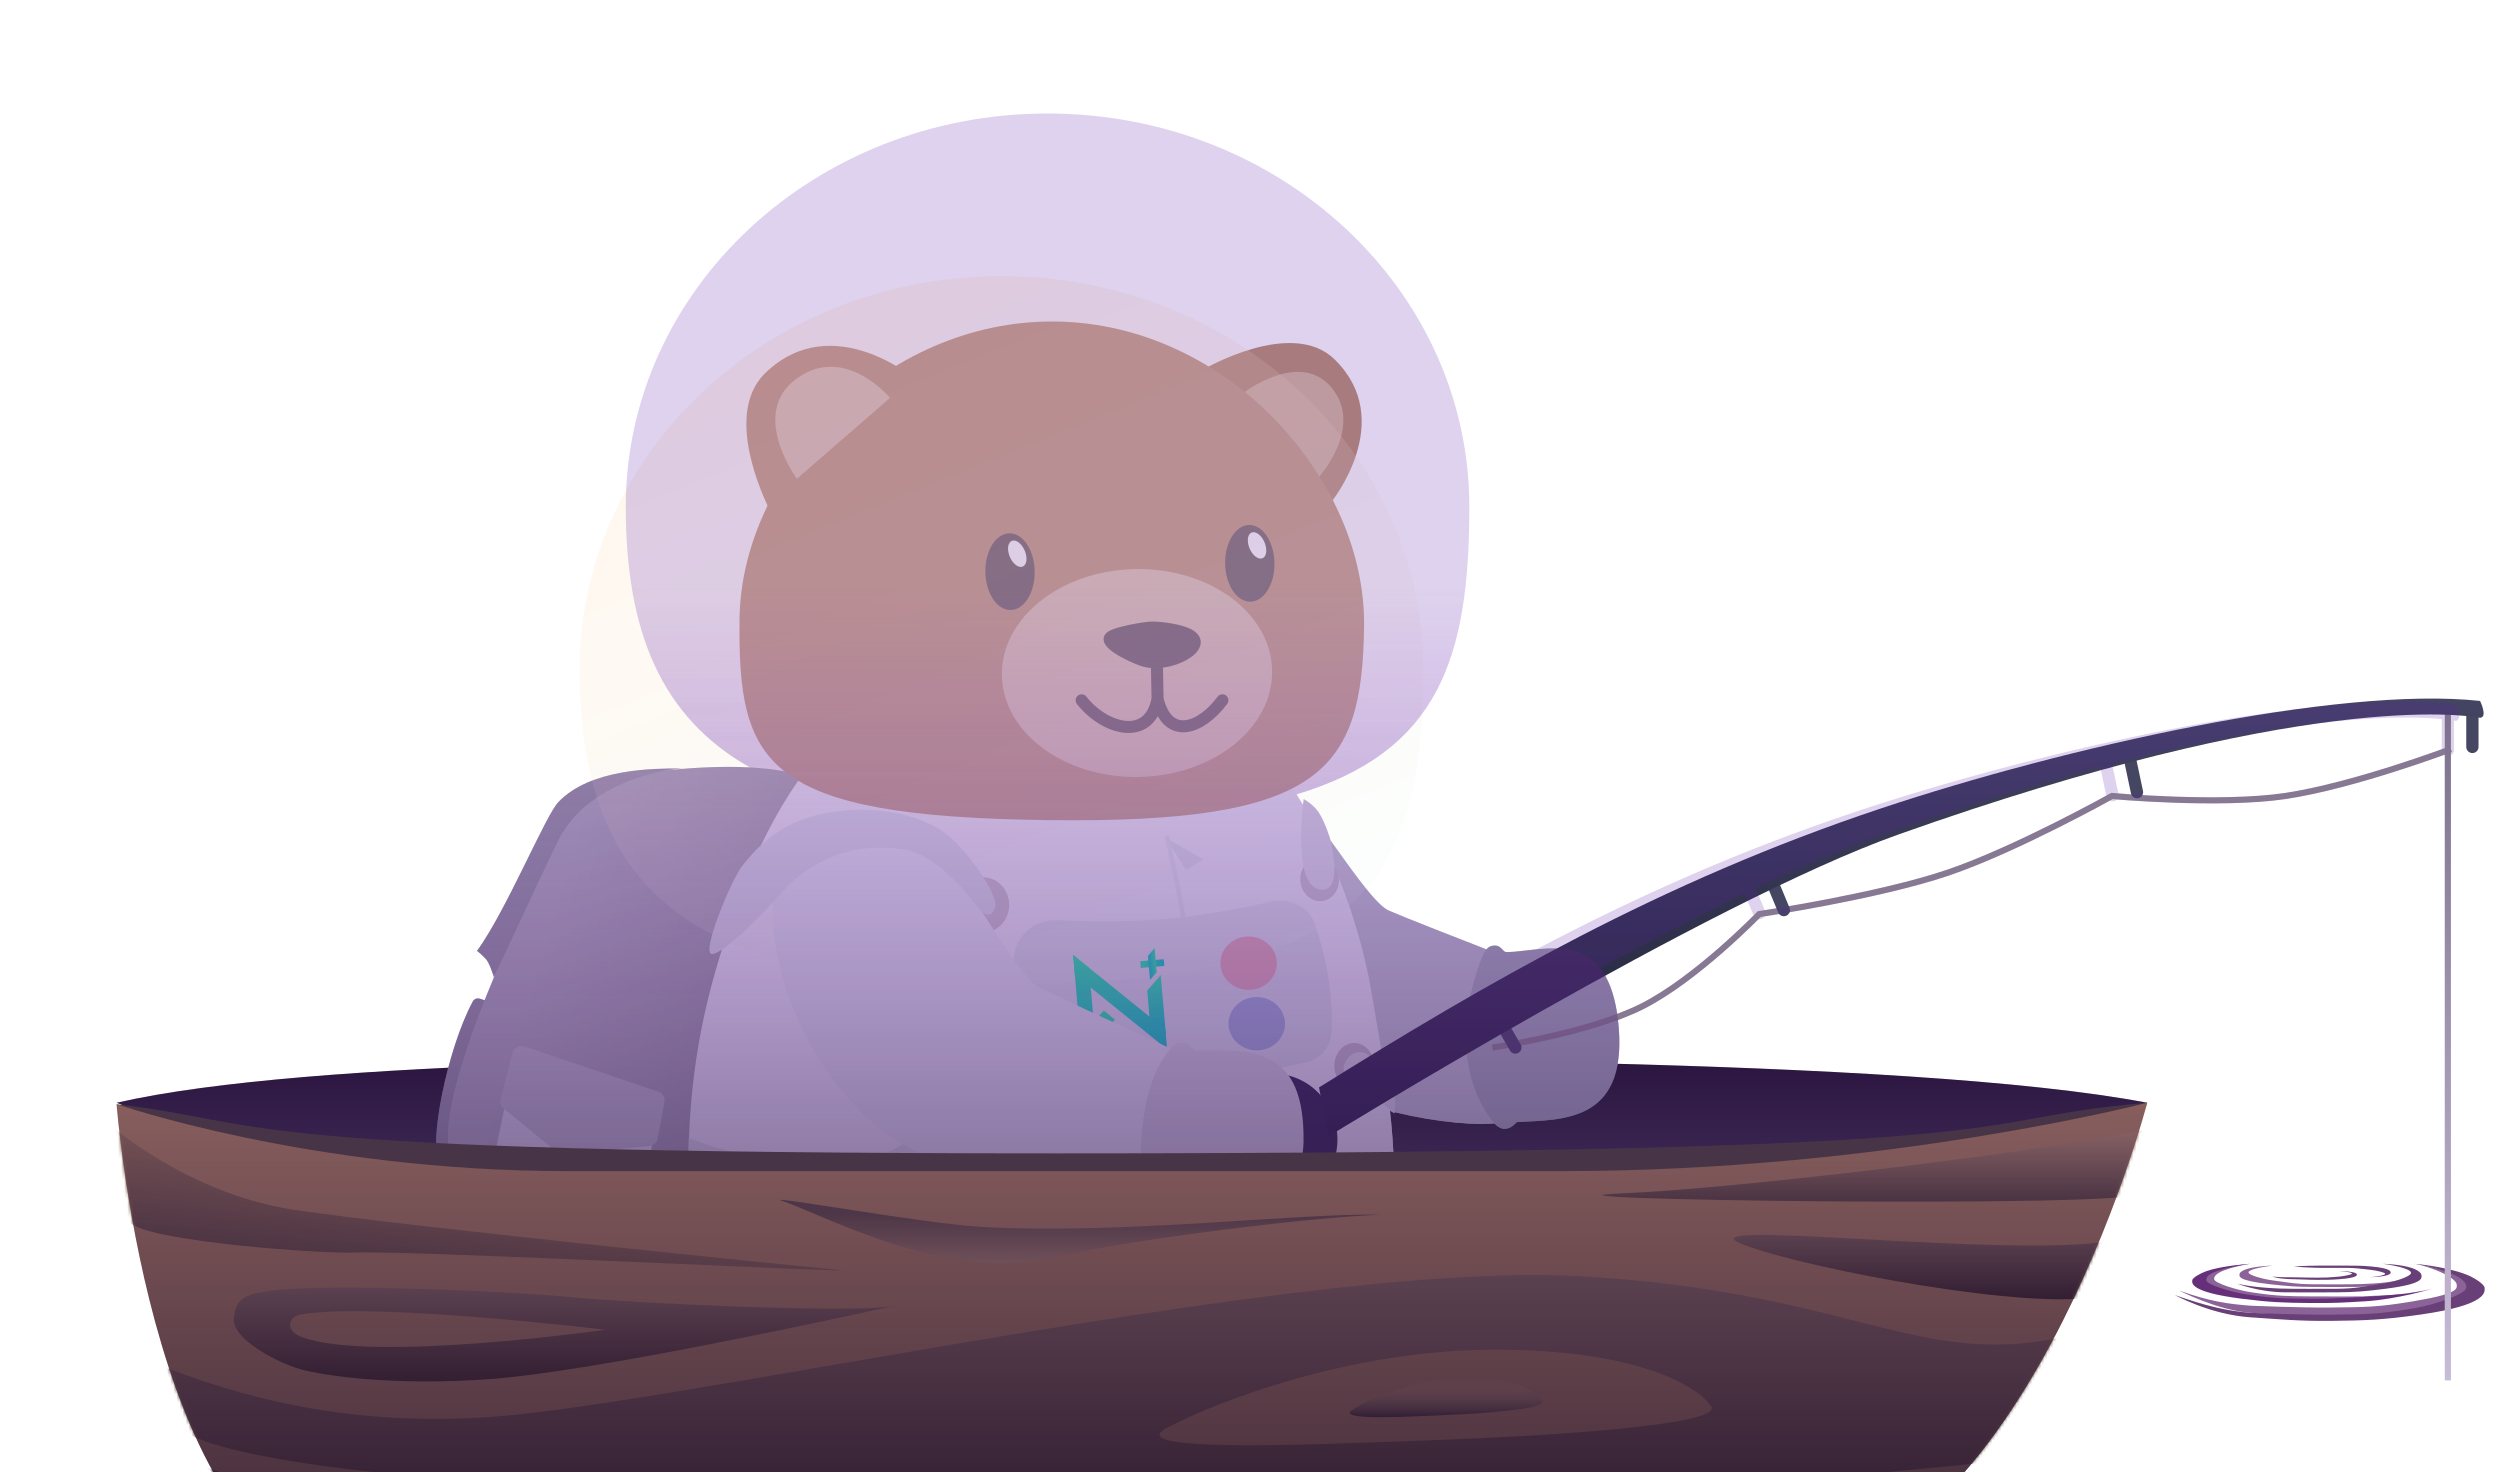 <svg width="815" height="480" viewBox="0 0 815 480" fill="none" xmlns="http://www.w3.org/2000/svg">
<g filter="url(#filter0_d_1805_214)">
<path d="M731.886 425.993C741.698 426.643 747.538 427.251 757.73 427.156C769.149 427.05 775.16 426.793 786.924 425.12C801.521 423.045 803.914 417.851 803.914 416.688C803.914 415.525 804.115 415.375 801.521 414.362C794.821 411.745 785.488 410 785.488 410C785.488 410 794.821 412.123 798.171 415.525C798.788 416.151 799.002 416.593 798.889 417.56C798.649 419.596 791.824 421.013 784.77 422.213C772.806 424.248 768.31 424.125 757.73 424.248C748.005 424.362 731.886 423.667 731.886 423.667C723.99 423.085 718.247 422.213 708.436 418.723C708.436 418.723 721 425.271 731.886 425.993Z" fill="#8C6398"/>
<path d="M731.647 427.447C741.458 428.097 747.538 428.704 757.73 428.61C769.149 428.504 775.16 428.247 786.924 426.574C809.417 423.376 807.982 419.014 807.982 417.851C807.982 416.688 804.593 414.502 801.999 413.489C795.299 410.872 785.249 410 785.249 410C785.249 410 797.692 412.124 801.042 415.525C801.659 416.151 802.113 416.884 801.999 417.851C801.76 419.887 791.824 423.339 784.77 424.539C772.806 426.574 768.31 426.451 757.73 426.574C748.005 426.688 731.886 425.993 731.886 425.993C723.99 425.411 716.811 423.666 707 420.177C707 420.177 718.486 426.574 731.647 427.447Z" fill="#684077"/>
<path d="M751.522 421.927C758.819 421.988 761.178 421.808 768.203 421.391C773.025 421.105 778.167 420.413 782.04 419.806C784.184 419.568 786.298 419.229 788.274 418.723C788.274 418.723 785.735 419.226 782.04 419.806C777.163 420.347 772.13 420.364 768.203 420.623C768.203 420.623 758.485 420.695 751.522 420.623C743.947 420.544 740.728 420.623 732.161 419.318C727.111 418.549 719.997 416.336 719.825 415.032C719.744 414.412 720.069 413.942 720.511 413.541C722.909 411.361 731.5 410 731.5 410C731.5 410 724.623 410.559 719.825 412.236C717.968 412.886 715.542 414.286 715.542 415.032C715.542 415.777 714.514 418.573 730.619 420.623C739.042 421.695 743.345 421.859 751.522 421.927Z" fill="#8C6398"/>
<path d="M769.13 422.213C761.599 422.659 759.07 422.853 751.246 422.787C742.48 422.715 737.866 422.538 728.836 421.389C711.569 419.191 712.671 416.194 712.671 415.395C712.671 414.596 715.272 413.094 717.263 412.398C722.407 410.599 731.5 410 731.5 410C731.5 410 720.57 411.459 717.998 413.796C717.525 414.227 717.176 414.73 717.263 415.395C717.447 416.793 725.074 419.166 730.489 419.99C739.673 421.389 743.125 421.304 751.246 421.389C758.711 421.467 769.609 420.759 769.609 420.759C775.67 420.359 783.966 419.916 790.906 418.142C790.906 418.142 779.233 421.613 769.13 422.213Z" fill="#662F7A"/>
<path d="M765.951 417.544C761.19 417.544 756.966 417.58 752.026 417.544C746.491 417.504 743.861 417.305 738.159 416.674C727.256 415.467 728.071 414.063 728.071 413.41C728.071 412.757 729.284 412.052 730.542 411.669C733.789 410.682 738.919 410.582 738.919 410.582C738.919 410.582 733.012 411.234 731.365 412.322C731.032 412.542 731.002 412.693 731.032 412.892C731.148 413.66 735.5 414.963 738.919 415.416C744.718 416.184 746.618 416.627 751.746 416.674C756.46 416.717 764.304 416.674 764.304 416.674C768.216 416.674 775.363 416.39 779.745 415.416C779.745 415.416 773.774 417.544 765.951 417.544Z" fill="#8C6398"/>
<path d="M743.373 419.305C748.907 419.305 753.817 419.353 759.559 419.305C765.993 419.251 769.049 418.985 775.677 418.142C788.35 416.529 787.403 414.652 787.403 413.78C787.403 412.908 785.992 411.965 784.531 411.454C780.756 410.134 774.794 410 774.794 410C774.794 410 781.66 410.872 783.574 412.326C783.961 412.62 783.996 412.822 783.961 413.087C783.826 414.114 778.768 415.855 774.794 416.46C768.053 417.487 765.844 418.08 759.884 418.142C754.405 418.199 745.287 418.142 745.287 418.142C740.74 418.142 732.433 417.762 727.34 416.46C727.34 416.46 734.28 419.305 743.373 419.305Z" fill="#684077"/>
<path d="M754.14 410.59C757.05 410.59 759.736 410.572 762.755 410.59C766.137 410.61 767.646 410.565 771.13 410.88C777.793 411.484 777.343 412.629 777.343 412.955C777.343 413.282 776.602 413.634 775.834 413.826C773.849 414.319 770.714 414.37 770.714 414.37C770.714 414.37 774.324 414.043 775.33 413.499C775.534 413.389 775.552 413.314 775.534 413.215C775.463 412.831 772.803 412.179 770.714 411.953C767.17 411.569 766.009 411.347 762.875 411.323C759.994 411.302 755.201 411.323 755.201 411.323C752.549 411.323 748.637 411.171 745.765 410.88C745.765 410.88 749.36 410.59 754.14 410.59Z" fill="#684077"/>
<path d="M745.765 415.031C748.408 415.044 750.627 415.247 753.321 415.233C756.339 415.218 757.685 415.252 760.795 415.01C766.74 414.546 766.339 413.665 766.339 413.414C766.339 413.163 765.677 412.892 764.992 412.745C763.221 412.365 760.423 412.326 760.423 412.326C760.423 412.326 763.645 412.577 764.543 412.996C764.724 413.08 764.741 413.138 764.724 413.214C764.661 413.51 762.288 414.011 760.423 414.185C757.261 414.48 756.117 414.518 753.321 414.518C750.791 414.518 746.483 414.407 746.483 414.407C744.117 414.407 741.92 414.407 738.709 414.185C738.709 414.185 741.219 415.01 745.765 415.031Z" fill="#684077"/>
</g>
<g filter="url(#filter1_i_1805_214)">
<path d="M294.549 308.002C211.405 308.002 63.047 308.002 0 322.501L137.917 377H446.751L662 322.501C583.683 307.502 384.196 308.002 294.551 308.002H294.549Z" fill="url(#paint0_linear_1805_214)"/>
<path d="M118.43 288.574L121.926 289.699C123.008 290.047 123.589 291.217 123.214 292.29C121.511 297.164 117.173 310.149 115.832 319.564C114.66 327.794 114.821 340.015 114.915 344.106C114.935 344.946 114.439 345.738 113.611 345.877C111.562 346.222 108.571 345.691 105.377 341.706C101.507 336.878 107.654 305.248 116.115 289.484C116.559 288.657 117.536 288.287 118.43 288.574Z" fill="#9EA6A6"/>
<path d="M186.173 393.601L265.173 229.601C257.173 225.767 236.073 217.301 215.673 214.101C195.273 210.901 165.839 215.434 153.673 218.101C137.339 247.934 105.373 313.401 108.173 336.601C110.973 359.801 161.339 384.267 186.173 393.601Z" fill="url(#paint1_linear_1805_214)"/>
<path d="M169.897 359.146L177.551 321.904C177.757 320.899 177.169 319.9 176.19 319.593L132.443 305.885C131.313 305.531 130.124 306.231 129.886 307.391L123.503 338.447C123.387 339.009 123.516 339.589 123.89 340.023C125.752 342.183 132.224 348.935 143.944 353.648C153.558 357.514 163.515 359.822 167.591 360.68C168.655 360.904 169.678 360.212 169.897 359.146Z" fill="#E1EAEA"/>
<path d="M143.558 338.559L126.189 324.372C125.283 323.632 124.89 322.433 125.181 321.3L129.065 306.216C129.5 304.527 131.278 303.564 132.931 304.122L176.591 318.884C178.002 319.361 178.849 320.8 178.582 322.265L176.411 334.146C176.17 335.468 175.078 336.469 173.74 336.594L145.736 339.222C144.951 339.296 144.168 339.058 143.558 338.559Z" fill="#C7CDCD"/>
<path d="M382.807 311.881C366.281 300.607 352.583 265.797 349.04 247.719C348.738 236.013 350.977 227.582 361.381 221.605C371.786 215.629 380.711 218.507 386.266 224.656C394.639 233.924 408.461 257.049 414.723 259.819C419.981 262.145 441.632 270.591 450.858 274.14C453.954 281.186 463.159 325.652 454.051 328.438C442.666 331.92 403.464 325.973 382.807 311.881Z" fill="#CAD6D6"/>
<path d="M439.865 300.914C439.869 288.204 444.774 275.416 445.637 273.958C446.5 272.5 447.173 271.247 449.336 271.247C451.5 271.247 451.927 273.386 453.069 273.381C464.901 273.329 486.914 264.023 489.707 297.875C492.258 328.803 471.5 328 456.5 328.803C455.947 329.294 454.678 330.964 452.5 331C450.322 331.036 448.879 328.803 448.879 328.803C448.879 328.803 439.859 319.341 439.865 300.914Z" fill="#ADBDBD"/>
<path d="M196.001 276.942C178.501 335.442 190.611 376.781 189.847 404.906C286.534 438.957 416.932 426.06 416.932 396.427C416.932 330.942 416.932 331.942 409.001 285.908C401.07 239.874 367.841 171.578 305.092 173.177C227.67 175.15 205.922 243.778 196.001 276.942Z" fill="#F7FEFE"/>
<path d="M342.5 236C343.94 243.36 349.989 266.696 349.999 285.187C350.014 312.797 346.97 326.099 346.257 335" stroke="#E9F3F3" stroke-width="1.5" stroke-linecap="round"/>
<path d="M354.297 243.223L341.899 236L348.629 246.637L354.297 243.223Z" fill="#E3EFEF"/>
<path d="M144 237C152.4 219.8 174.5 214.167 184.5 213.5C175 213.5 154.5 213.5 144 224.5C139.784 228.917 127 260 117.5 273C117.5 273 120.119 274.93 121 276.5C122.122 278.5 123 281.5 123 281.5C124.833 278 135.6 254.2 144 237Z" fill="#9EA6A6"/>
<path d="M292.439 276.091L292.171 301.463C292.101 308.067 296.994 313.665 303.567 314.303C314.962 315.409 332.513 316.745 345.362 316.044C358.812 315.31 377.073 311.692 387.29 309.474C392.055 308.44 395.733 304.717 396.024 299.849C396.293 295.369 396.244 289.185 395.09 281.851C394.023 275.069 392.262 268.97 390.619 264.254C388.582 258.408 382.299 255.588 376.26 256.954C367.574 258.919 354.461 261.497 341.078 262.682C330.511 263.617 316.565 263.389 306.342 263.007C298.871 262.729 292.518 268.615 292.439 276.091Z" fill="#E3EFEF"/>
<ellipse cx="282.5" cy="258" rx="8.5" ry="9" fill="#CCCCCC"/>
<ellipse cx="403.5" cy="310.5" rx="6.5" ry="7.5" fill="#CCCCCC"/>
<path d="M416 319C417 321.5 417 324 416.5 326C404.159 315.198 400 315.776 400 311.147C400 309.573 402.215 304.974 406.645 306.208C411.075 307.443 415.883 318.708 416 319Z" fill="#E4ECEC"/>
<ellipse cx="392.186" cy="249.786" rx="6.292" ry="7" transform="rotate(-7.821 392.186 249.786)" fill="#CCCCCC"/>
<path d="M392.241 252.983C383 251.403 387 223.5 387 223.5C387 223.5 390.155 225.138 392 228C393.845 230.862 395.5 236 395.5 236C395.5 236 400.5 254.395 392.241 252.983Z" fill="#E4ECEC"/>
<path d="M283.359 316L289 323.5C289 323.5 265.474 344.899 246.5 351.5C226.277 358.536 186.5 358 186.5 358V334C186.5 334 223.389 348.06 243 342C261.521 336.277 283.359 316 283.359 316Z" fill="#E4ECEC"/>
<path d="M397.018 80.104C383.158 66.616 354.648 83.262 354.648 83.262C354.648 83.262 366.749 90.903 377.152 102.662C388.874 115.913 395.888 126.808 395.888 126.808C395.888 126.808 417.663 100.197 397.018 80.104Z" fill="#BB9274"/>
<path d="M396.277 89.596C406.688 102.601 391.614 118.896 391.614 118.896L366.997 91.313C366.997 91.313 385.866 76.592 396.277 89.596Z" fill="#D6B89E"/>
<path d="M406.691 167.072C406.132 214.758 392.61 231.407 304.134 230.371C210.862 229.278 202.531 212.373 203.089 164.687C203.648 117 249.816 67.151 306.039 67.81C362.262 68.468 407.249 119.386 406.691 167.072Z" fill="#C59E80"/>
<ellipse cx="332.666" cy="182.401" rx="44.05" ry="33.885" transform="rotate(-1.054 332.666 182.401)" fill="#E1C7B3"/>
<ellipse cx="291.269" cy="149.364" rx="8.04" ry="12.507" transform="rotate(-1.054 291.269 149.364)" fill="#776969"/>
<ellipse cx="2.648" cy="4.543" rx="2.648" ry="4.543" transform="matrix(0.967 -0.254 0.348 0.937 289.488 139.927)" fill="white"/>
<ellipse cx="369.435" cy="146.653" rx="8.04" ry="12.507" transform="rotate(-1.054 369.435 146.653)" fill="#776969"/>
<ellipse cx="2.648" cy="4.543" rx="2.648" ry="4.543" transform="matrix(0.967 -0.254 0.348 0.937 367.654 137.215)" fill="white"/>
<path d="M334.048 178.771C330.735 177.58 319.301 172.45 324.342 169.777C326.589 168.585 334.211 167.077 337.328 166.947C340.286 166.823 347.026 167.807 349.775 169.309C357.952 173.776 343.045 182.004 334.048 178.771Z" fill="#776969" stroke="#776969" stroke-width="2.616" stroke-linecap="round"/>
<path d="M314.61 191.295C321.948 200.714 336.718 205.07 339.362 190.84M339.362 190.84C342.711 204.528 353.5 200.712 360.5 191.295M339.362 190.84L339.136 178.557" stroke="#776969" stroke-width="3.924" stroke-linecap="round"/>
<path d="M211.5 84.585C196.551 98.996 213.411 130.202 213.411 130.202C213.411 130.202 222.028 117.473 235.003 106.714C249.623 94.59 261.552 87.44 261.552 87.44C261.552 87.44 233.769 63.117 211.5 84.585Z" fill="#C59E80"/>
<path d="M221.731 86.39C206.006 97.779 221.787 119.069 221.787 119.069L252.136 92.721C252.136 92.721 237.455 75.001 221.731 86.39Z" fill="#E1C7B3"/>
<g filter="url(#filter2_i_1805_214)">
<path d="M441 128.229C441 199.048 420.5 231 301 231C201 231 166 199.048 166 128.229C166 57.41 227.561 0 303.5 0C379.439 0 441 57.41 441 128.229Z" fill="url(#paint2_linear_1805_214)" fill-opacity="0.2"/>
</g>
<ellipse cx="377" cy="334.5" rx="21" ry="21.5" fill="#23243D"/>
<ellipse cx="9.185" cy="8.711" rx="9.185" ry="8.711" transform="matrix(0.988 -0.154 0.175 0.985 358.443 269.833)" fill="#EDB9B9"/>
<ellipse cx="9.185" cy="8.711" rx="9.185" ry="8.711" transform="matrix(0.988 -0.154 0.175 0.985 361.107 289.557)" fill="#A8BBDF"/>
<path fill-rule="evenodd" clip-rule="evenodd" d="M333.721 276.364L341.382 275.702L341.571 277.889L333.91 278.551L333.721 276.364Z" fill="url(#paint3_linear_1805_214)"/>
<path fill-rule="evenodd" clip-rule="evenodd" d="M338.414 272.018L339.1 279.958L336.904 282.466L336.228 274.641L338.414 272.018Z" fill="url(#paint4_linear_1805_214)"/>
<path fill-rule="evenodd" clip-rule="evenodd" d="M335.993 285.906L340.399 280.888L342.076 300.301L337.064 298.299L335.993 285.906Z" fill="url(#paint5_linear_1805_214)"/>
<path fill-rule="evenodd" clip-rule="evenodd" d="M312.395 280.759L311.838 274.315L341.916 298.611L342.473 305.055L312.395 280.759Z" fill="url(#paint6_linear_1805_214)"/>
<path fill-rule="evenodd" clip-rule="evenodd" d="M311.838 274.315L317.024 278.504L319.092 302.438L314.702 307.454L311.838 274.315Z" fill="url(#paint7_linear_1805_214)"/>
<path fill-rule="evenodd" clip-rule="evenodd" d="M314.702 307.453L325.478 295.393L321.848 292.461L314.195 300.724L314.702 307.453Z" fill="url(#paint8_linear_1805_214)"/>
<path d="M761 207.211C761 207.211 729.476 219.141 707 222.5C685.757 225.676 650.5 222.5 650.5 222.5C650.5 222.5 619.175 239.979 597 247.5C574.255 255.215 535.5 261 535.5 261C535.5 261 515.286 281.952 497.5 291C480.161 299.821 448.5 304.5 448.5 304.5" stroke="#928F8F" stroke-width="2"/>
<path d="M760 194L760 413" stroke="url(#paint9_linear_1805_214)" stroke-width="2"/>
<g filter="url(#filter3_i_1805_214)">
<path d="M533.687 261.462C534.11 262.482 535.28 262.966 536.301 262.543C537.321 262.12 537.805 260.95 537.382 259.93L533.687 261.462ZM528.891 249.893L533.687 261.462L537.382 259.93L532.586 248.361L528.891 249.893Z" fill="#454662"/>
<path d="M446.265 306.497C446.816 307.454 448.038 307.785 448.996 307.234C449.954 306.684 450.284 305.462 449.734 304.504L446.265 306.497ZM441.593 298.363L446.265 306.497L449.734 304.504L445.061 296.371L441.593 298.363Z" fill="#454662"/>
<path d="M648.703 222.669C648.932 223.749 649.993 224.44 651.074 224.211C652.155 223.982 652.845 222.92 652.616 221.84L648.703 222.669ZM646.108 210.417L648.703 222.669L652.616 221.84L650.021 209.588L646.108 210.417Z" fill="#454662"/>
<path d="M758 207.5C758 208.605 758.896 209.5 760 209.5C761.105 209.5 762 208.605 762 207.5L758 207.5ZM758 193L758 207.5L762 207.5L762 193L758 193Z" fill="#454662"/>
<path d="M572.999 236C511 258 387 334.5 387 334.5L384 318.5C438.5 284.5 495 251.61 567.333 227.499C626.499 207.777 715.999 187.5 762.499 192.5C762.499 192.5 765.105 197.828 762.499 198C757 197 704.624 189.294 572.999 236Z" fill="url(#paint10_linear_1805_214)"/>
</g>
<path d="M249.841 331.683C231.137 317.839 212.5 286 214 256.5C216 244.812 226.063 232.928 241 231C256.5 229 266.194 238.501 272 245.5C280.752 256.051 293.607 281.249 301 285.001C307.208 288.152 333 300 344 305C346.5 312.5 349.141 358.183 337 359.501C321.824 361.149 273.22 348.988 249.841 331.683Z" fill="#EEF7F7"/>
<path d="M334.401 330.892C335.8 317.313 339.347 310.736 341.73 307.267C344.113 303.798 345.52 302.679 347.617 302.843C350.064 302.874 350.622 305.557 351.856 305.532C369.849 305.161 387.356 303.992 386.955 335.152C386.554 366.311 338.198 359.143 338.198 359.143C338.198 359.143 332.129 352.961 334.401 330.892Z" fill="#DDE3E3"/>
<path d="M270 234.5C262.5 229 247.956 225 231.5 228C215.044 231 207.5 241 204.073 245.135C200.647 249.271 190.502 273.538 194 274.001C197.498 274.464 211.954 259.647 215.044 255.918C226.077 242.604 240.964 237.264 257 240C268.247 241.919 278.645 256.193 281.028 259.097C283.41 262 285.551 262 286.5 258.5C287.449 255 277.5 240 270 234.5Z" fill="#E4ECEC"/>
<path opacity="0.54" fill-rule="evenodd" clip-rule="evenodd" d="M384.692 221.962C431.062 208.003 441 177.537 441 128.229C441 57.41 379.439 0 303.5 0C227.561 0 166 57.41 166 128.229C166 168.966 177.581 196.843 206.454 213.175C197.813 212.718 188.39 213.204 179.686 214.086C181.479 213.782 183.107 213.593 184.5 213.5C175 213.5 154.5 213.5 144 224.5C142.112 226.478 138.504 233.808 134.242 242.466L134.242 242.466L134.242 242.466C128.99 253.136 122.745 265.823 117.5 273C117.5 273 120.119 274.93 121 276.5C122.122 278.5 123 281.5 123 281.5C123.08 281.347 123.178 281.155 123.291 280.926C122.147 283.661 121.039 286.381 119.977 289.072L118.43 288.574C117.536 288.287 116.56 288.656 116.116 289.484C107.655 305.248 101.507 336.878 105.377 341.706C107.662 344.557 109.843 345.64 111.65 345.899C123.936 366.049 164.647 385.511 186.173 393.601L189.176 387.366C189.671 393.711 189.993 399.548 189.847 404.906C286.534 438.957 416.932 426.06 416.932 396.427C416.932 358.343 416.932 342.745 415.372 327.306C415.302 326.609 415.228 325.913 415.151 325.215L415.417 325.282C415.536 325.311 415.655 325.341 415.775 325.37C415.914 325.49 416.054 325.611 416.195 325.734C416.296 325.822 416.398 325.911 416.5 326C416.535 325.86 416.568 325.716 416.598 325.571C429.237 328.611 441.533 329.878 449.226 329.256C449.778 329.907 450.954 331.026 452.5 331C454.349 330.969 455.543 329.762 456.2 329.097C456.317 328.978 456.417 328.877 456.5 328.803C457.308 328.76 458.132 328.721 458.968 328.682L458.973 328.682L458.977 328.681C473.675 327.994 492.12 327.132 489.707 297.875C487.374 269.598 471.63 271.435 459.612 272.836C457.243 273.113 455.018 273.372 453.069 273.381C452.588 273.383 452.234 273.004 451.823 272.566C451.259 271.963 450.589 271.247 449.337 271.247C447.964 271.247 447.192 271.751 446.59 272.492C436.168 268.454 419.283 261.836 414.724 259.819C410.9 258.128 404.257 248.846 397.757 239.765L397.757 239.764L397.732 239.73C397.064 238.797 396.398 237.866 395.737 236.945C395.595 236.348 395.5 236 395.5 236C395.5 236 393.845 230.862 392 228C390.155 225.138 387 223.5 387 223.5C387 223.5 386.908 224.143 386.784 225.238C386.689 225.13 386.595 225.024 386.502 224.919C385.91 223.927 385.306 222.941 384.692 221.962Z" fill="url(#paint11_linear_1805_214)"/>
<path d="M306.5 339C29.5 339 51.333 328.833 0 323L29.5 339L246 372L650.5 345.5L662 322.5C594.833 328.333 644.5 339 306.5 339Z" fill="#443A2E"/>
<path d="M533.372 480C620.875 480 662 322.5 662 322.5C662 322.5 576.5 344.783 471.432 344.783H146.621C63 344.783 0 322.944 0 322.944C0 322.944 12.002 480 81.77 480H533.372Z" fill="url(#paint12_linear_1805_214)"/>
<mask id="mask0_1805_214" style="mask-type:alpha" maskUnits="userSpaceOnUse" x="0" y="322" width="662" height="158">
<path d="M533.372 480C620.875 480 662 322.5 662 322.5C662 322.5 576.5 344.783 471.432 344.783H146.621C63 344.783 0 322.944 0 322.944C0 322.944 12.002 480 81.77 480H533.372Z" fill="#B5B5B5"/>
</mask>
<g mask="url(#mask0_1805_214)">
<path d="M58.074 357.433C27.953 353.018 2.929 334.884 -5.819 326.368C-4.74 336.345 -1.083 357.442 4.918 362.019C12.42 367.74 65.857 371.785 77.869 371.33C97.019 370.605 251.821 378.507 235.027 376.942C216.109 375.178 95.724 362.951 58.074 357.433Z" fill="url(#paint13_linear_1805_214)"/>
<path d="M28.5 441C46.833 448.5 98.9 464.3 160.5 467.5C234.061 471.321 258.338 479.706 270.387 480.011C272.302 479.966 272.914 479.96 272 480C271.486 480.022 270.95 480.026 270.387 480.011C253.026 480.421 128.596 484.049 63 486L36 467.5L28.5 441Z" fill="#2D2218"/>
<path fill-rule="evenodd" clip-rule="evenodd" d="M149.076 385.944C124.924 383.692 83.713 382.253 62.224 382.928C40.736 383.603 38.939 386.28 38.21 392.741C37.464 399.35 52.104 407.093 59.765 409.314C67.425 411.534 90.611 414.83 121.729 412.579C155.679 410.124 237.031 392.318 252.126 389.014L252.896 388.845C253.223 388.791 253.516 388.734 253.775 388.674C255.102 388.365 254.699 388.451 252.896 388.845C239.638 391.038 171.995 388.081 149.076 385.944ZM159.384 396.505C159.384 396.505 82.54 407.419 60.243 398.813C58.182 398.017 56.28 396.64 56.631 394.459C56.961 392.409 58.884 391.64 60.939 391.345C86.387 387.691 159.384 396.505 159.384 396.505Z" fill="url(#paint14_linear_1805_214)"/>
<path fill-rule="evenodd" clip-rule="evenodd" d="M6.5 405C30.834 415.167 68.5 428.5 121 425C143.82 423.479 185.285 416.32 233.098 408.065C316.764 393.619 419.865 375.818 476.5 379C518.476 381.358 545.326 388.165 566.964 393.651C591.204 399.797 608.903 404.284 634 399C672 391 641.833 422 622 438.5L621.747 438.526C561.886 444.528 462.445 454.5 388 454.5C314 454.5 50.5 452 20 428.5C-4.4 409.7 0.833 405 6.5 405ZM342.37 428.5C358.37 420 402.17 403 449.37 403C496.57 403 516.037 415.334 519.87 421.5C523.703 427.667 464.95 431.233 429.37 432.5C426.586 432.599 423.568 432.712 420.38 432.832C384.647 434.17 327.68 436.304 342.37 428.5Z" fill="url(#paint15_linear_1805_214)"/>
<path d="M440.269 412C423.754 412 408.428 419.096 402.829 422.643C397.231 426.191 421.378 424.818 433.271 424.313C445.721 423.784 466.279 422.295 464.937 419.722C463.596 417.148 456.785 412 440.269 412Z" fill="url(#paint16_linear_1805_214)"/>
<path d="M531 369C551.748 376.729 624.5 390.5 646.5 385.5L650 367.5C618 373.5 505.5 359.5 531 369Z" fill="url(#paint17_linear_1805_214)"/>
<path d="M491.5 352C524.961 350.606 619.667 339.833 663 331C663 336.333 662.5 348 660.5 352C658 357 443.5 354 491.5 352Z" fill="url(#paint18_linear_1805_214)"/>
<path d="M305 373C333 366.6 391 359.667 412.5 359C384.683 358.4 329 365.487 282.5 363C262.812 361.947 210.111 352.204 217 354.5C230.5 359 270 381 305 373Z" fill="url(#paint19_linear_1805_214)"/>
</g>
<g style="mix-blend-mode:multiply" opacity="0.2">
<path fill-rule="evenodd" clip-rule="evenodd" d="M384.692 221.962C431.062 208.003 441 177.537 441 128.229C441 57.41 379.439 0 303.5 0C227.561 0 166 57.41 166 128.229C166 168.966 177.581 196.843 206.454 213.175C197.813 212.718 188.39 213.204 179.686 214.086C181.479 213.782 183.107 213.593 184.5 213.5C175 213.5 154.5 213.5 144 224.5C142.111 226.478 138.504 233.808 134.242 242.466L134.242 242.466C128.99 253.136 122.744 265.823 117.5 273C117.5 273 120.119 274.93 121 276.5C122.122 278.5 123 281.5 123 281.5C123.08 281.347 123.178 281.155 123.291 280.926C122.147 283.661 121.039 286.381 119.976 289.072L118.43 288.574C117.536 288.287 116.559 288.656 116.115 289.484C113.019 295.254 110.232 303.149 108.132 311.078C64.789 313.159 25.446 316.649 0 322.501L5.755 324.776C1.998 323.637 0 322.944 0 322.944C0 322.944 12.002 480 81.77 480H533.372C620.725 480 661.86 323.038 662 322.501C662 322.501 662 322.5 662 322.5C662 322.5 661.999 322.5 661.997 322.501C624.1 315.243 557.835 311.615 489.373 309.802C489.946 306.47 490.091 302.532 489.707 297.875C489.64 297.071 489.563 296.292 489.476 295.536C492.509 294.414 495.384 293.199 497.953 291.892C506.96 287.31 516.536 279.743 523.828 273.36C527.482 270.162 530.577 267.248 532.759 265.134C533.819 264.107 534.664 263.268 535.253 262.676C535.596 262.725 535.957 262.686 536.301 262.543C536.705 262.376 537.025 262.091 537.238 261.744L537.364 261.725C538.471 261.551 540.077 261.294 542.074 260.962C546.069 260.298 551.633 259.333 557.909 258.126C570.448 255.714 585.88 252.328 597.321 248.447C608.476 244.663 621.901 238.388 632.513 233.074C637.824 230.414 642.441 227.99 645.73 226.231C647.375 225.351 648.688 224.637 649.59 224.143L649.77 224.045C650.159 224.239 650.615 224.308 651.074 224.21C651.482 224.124 651.835 223.918 652.104 223.638C653.107 223.718 654.525 223.825 656.272 223.945C659.918 224.193 665 224.492 670.749 224.691C682.227 225.088 696.43 225.092 707.147 223.489C718.467 221.797 732.029 217.955 742.731 214.549C748.089 212.844 752.742 211.244 756.057 210.071C757.109 209.698 758.026 209.368 758.788 209.092C758.856 209.143 758.926 209.19 759 209.233V413H761V209.233C761.598 208.887 762 208.241 762 207.5L762 197.914C762.196 197.946 762.362 197.976 762.499 198C765.105 197.828 762.499 192.5 762.499 192.5C715.999 187.5 626.499 207.777 567.333 227.499C528.701 240.376 494.586 255.758 462.88 272.475C461.771 272.584 460.68 272.712 459.618 272.836L459.614 272.836L459.612 272.836C457.242 273.113 455.018 273.372 453.069 273.381C452.588 273.383 452.234 273.004 451.823 272.566C451.259 271.963 450.589 271.247 449.336 271.247C447.964 271.247 447.192 271.751 446.59 272.492C436.168 268.454 419.283 261.836 414.723 259.819C410.9 258.128 404.257 248.846 397.757 239.765C397.081 238.82 396.406 237.877 395.736 236.946C395.595 236.348 395.5 236 395.5 236C395.5 236 393.845 230.862 392 228C390.155 225.138 387 223.5 387 223.5C387 223.5 386.908 224.143 386.784 225.238C386.689 225.13 386.595 225.024 386.502 224.919C385.91 223.927 385.306 222.941 384.692 221.962ZM758 197.414C746.341 196.307 713.418 195.673 650.522 211.953L652.58 221.669C653.55 221.745 654.846 221.843 656.408 221.949C660.037 222.197 665.097 222.494 670.818 222.692C682.279 223.088 696.327 223.085 706.852 221.511C718.008 219.844 731.446 216.042 742.125 212.643C747.458 210.946 752.09 209.353 755.389 208.185C756.387 207.832 757.264 207.517 758 207.25L758 197.414ZM646.648 212.967C625.487 218.569 601.041 226.05 572.999 236C561.771 239.985 548.509 245.757 534.318 252.538L537.292 259.711C538.381 259.54 539.894 259.297 541.746 258.989C545.729 258.328 551.276 257.365 557.531 256.162C570.057 253.752 585.375 250.388 596.678 246.553C607.698 242.815 621.023 236.591 631.617 231.286C636.909 228.636 641.51 226.22 644.787 224.467C646.425 223.591 647.733 222.88 648.63 222.389L648.642 222.382L646.648 212.967ZM530.708 254.275C515.513 261.636 499.38 270.056 483.623 278.61C486.193 281.839 488.174 286.59 489.207 293.503C492.016 292.45 494.67 291.318 497.046 290.109C505.826 285.643 515.25 278.21 522.511 271.855C526.134 268.684 529.204 265.794 531.367 263.697C532.323 262.771 533.102 262 533.673 261.428L530.708 254.275Z" fill="#5B20AC"/>
</g>
</g>
<defs>
<filter id="filter0_d_1805_214" x="704" y="407" width="111" height="28.62" filterUnits="userSpaceOnUse" color-interpolation-filters="sRGB">
<feFlood flood-opacity="0" result="BackgroundImageFix"/>
<feColorMatrix in="SourceAlpha" type="matrix" values="0 0 0 0 0 0 0 0 0 0 0 0 0 0 0 0 0 0 127 0" result="hardAlpha"/>
<feOffset dx="2" dy="2"/>
<feGaussianBlur stdDeviation="2.5"/>
<feComposite in2="hardAlpha" operator="out"/>
<feColorMatrix type="matrix" values="0 0 0 0 1 0 0 0 0 1 0 0 0 0 1 0 0 0 0.1 0"/>
<feBlend mode="normal" in2="BackgroundImageFix" result="effect1_dropShadow_1805_214"/>
<feBlend mode="normal" in="SourceGraphic" in2="effect1_dropShadow_1805_214" result="shape"/>
</filter>
<filter id="filter1_i_1805_214" x="0" y="0" width="798.657" height="515" filterUnits="userSpaceOnUse" color-interpolation-filters="sRGB">
<feFlood flood-opacity="0" result="BackgroundImageFix"/>
<feBlend mode="normal" in="SourceGraphic" in2="BackgroundImageFix" result="shape"/>
<feColorMatrix in="SourceAlpha" type="matrix" values="0 0 0 0 0 0 0 0 0 0 0 0 0 0 0 0 0 0 127 0" result="hardAlpha"/>
<feOffset dx="38" dy="37"/>
<feGaussianBlur stdDeviation="17.5"/>
<feComposite in2="hardAlpha" operator="arithmetic" k2="-1" k3="1"/>
<feColorMatrix type="matrix" values="0 0 0 0 1 0 0 0 0 0.325 0 0 0 0 0.506 0 0 0 0.25 0"/>
<feBlend mode="normal" in2="shape" result="effect1_innerShadow_1805_214"/>
</filter>
<filter id="filter2_i_1805_214" x="151" y="0" width="290" height="282" filterUnits="userSpaceOnUse" color-interpolation-filters="sRGB">
<feFlood flood-opacity="0" result="BackgroundImageFix"/>
<feBlend mode="normal" in="SourceGraphic" in2="BackgroundImageFix" result="shape"/>
<feColorMatrix in="SourceAlpha" type="matrix" values="0 0 0 0 0 0 0 0 0 0 0 0 0 0 0 0 0 0 127 0" result="hardAlpha"/>
<feOffset dx="-15" dy="53"/>
<feGaussianBlur stdDeviation="25.5"/>
<feComposite in2="hardAlpha" operator="arithmetic" k2="-1" k3="1"/>
<feColorMatrix type="matrix" values="0 0 0 0 0.976 0 0 0 0 0.757 0 0 0 0 0.643 0 0 0 0.5 0"/>
<feBlend mode="normal" in2="shape" result="effect1_innerShadow_1805_214"/>
</filter>
<filter id="filter3_i_1805_214" x="384" y="190.731" width="387.657" height="143.769" filterUnits="userSpaceOnUse" color-interpolation-filters="sRGB">
<feFlood flood-opacity="0" result="BackgroundImageFix"/>
<feBlend mode="normal" in="SourceGraphic" in2="BackgroundImageFix" result="shape"/>
<feColorMatrix in="SourceAlpha" type="matrix" values="0 0 0 0 0 0 0 0 0 0 0 0 0 0 0 0 0 0 127 0" result="hardAlpha"/>
<feOffset dx="8" dy="-1"/>
<feGaussianBlur stdDeviation="4.5"/>
<feComposite in2="hardAlpha" operator="arithmetic" k2="-1" k3="1"/>
<feColorMatrix type="matrix" values="0 0 0 0 1 0 0 0 0 1 0 0 0 0 1 0 0 0 0.15 0"/>
<feBlend mode="normal" in2="shape" result="effect1_innerShadow_1805_214"/>
</filter>
<linearGradient id="paint0_linear_1805_214" x1="331" y1="308" x2="331" y2="396.5" gradientUnits="userSpaceOnUse">
<stop stop-color="#1F1325"/>
<stop offset="1" stop-color="#544A62"/>
</linearGradient>
<linearGradient id="paint1_linear_1805_214" x1="133.5" y1="287" x2="222.5" y2="313.5" gradientUnits="userSpaceOnUse">
<stop stop-color="#B8BEBE"/>
<stop offset="1" stop-color="#9FA4A4"/>
</linearGradient>
<linearGradient id="paint2_linear_1805_214" x1="304" y1="0" x2="397" y2="231" gradientUnits="userSpaceOnUse">
<stop stop-color="#FDD6A9"/>
<stop offset="1" stop-color="#EEFFFE"/>
</linearGradient>
<linearGradient id="paint3_linear_1805_214" x1="334.395" y1="277.537" x2="341.89" y2="276.89" gradientUnits="userSpaceOnUse">
<stop stop-color="#20FFAF"/>
<stop offset="1" stop-color="#01DACC"/>
</linearGradient>
<linearGradient id="paint4_linear_1805_214" x1="338.41" y1="273.39" x2="336.128" y2="273.587" gradientUnits="userSpaceOnUse">
<stop stop-color="#20FFAF"/>
<stop offset="1" stop-color="#01DACC"/>
</linearGradient>
<linearGradient id="paint5_linear_1805_214" x1="336.319" y1="282.233" x2="337.918" y2="300.735" gradientUnits="userSpaceOnUse">
<stop stop-color="#20FFAF"/>
<stop offset="1" stop-color="#01DACC"/>
</linearGradient>
<linearGradient id="paint6_linear_1805_214" x1="315.675" y1="275.677" x2="318.404" y2="307.263" gradientUnits="userSpaceOnUse">
<stop stop-color="#20FFAF"/>
<stop offset="1" stop-color="#01DACC"/>
</linearGradient>
<linearGradient id="paint7_linear_1805_214" x1="312.62" y1="275.941" x2="315.349" y2="307.527" gradientUnits="userSpaceOnUse">
<stop stop-color="#20FFAF"/>
<stop offset="1" stop-color="#01DACC"/>
</linearGradient>
<linearGradient id="paint8_linear_1805_214" x1="315.434" y1="293.481" x2="316.035" y2="307.452" gradientUnits="userSpaceOnUse">
<stop stop-color="#20FFAF"/>
<stop offset="1" stop-color="#01DACC"/>
</linearGradient>
<linearGradient id="paint9_linear_1805_214" x1="760.5" y1="194" x2="760.5" y2="413" gradientUnits="userSpaceOnUse">
<stop stop-color="#848484"/>
<stop offset="1" stop-color="#E3E3E3"/>
</linearGradient>
<linearGradient id="paint10_linear_1805_214" x1="501.502" y1="190.909" x2="501.502" y2="355.435" gradientUnits="userSpaceOnUse">
<stop stop-color="#444562"/>
<stop offset="1" stop-color="#181930"/>
</linearGradient>
<linearGradient id="paint11_linear_1805_214" x1="297.057" y1="154" x2="297.057" y2="368.5" gradientUnits="userSpaceOnUse">
<stop stop-color="#A83BCF" stop-opacity="0"/>
<stop offset="1" stop-color="#25182D"/>
</linearGradient>
<linearGradient id="paint12_linear_1805_214" x1="331" y1="322.5" x2="331" y2="480" gradientUnits="userSpaceOnUse">
<stop stop-color="#936E4A"/>
<stop offset="1" stop-color="#34281B"/>
</linearGradient>
<linearGradient id="paint13_linear_1805_214" x1="116.541" y1="337.775" x2="112.991" y2="375.859" gradientUnits="userSpaceOnUse">
<stop stop-color="#806141"/>
<stop offset="1" stop-color="#4B3B2A"/>
</linearGradient>
<linearGradient id="paint14_linear_1805_214" x1="146.37" y1="382.761" x2="146.37" y2="413.333" gradientUnits="userSpaceOnUse">
<stop stop-color="#5B4A39"/>
<stop offset="1" stop-color="#291E14"/>
</linearGradient>
<linearGradient id="paint15_linear_1805_214" x1="326.983" y1="378.627" x2="326.983" y2="454.5" gradientUnits="userSpaceOnUse">
<stop stop-color="#5B4A39"/>
<stop offset="1" stop-color="#291E14"/>
</linearGradient>
<linearGradient id="paint16_linear_1805_214" x1="433.5" y1="412" x2="433.5" y2="425" gradientUnits="userSpaceOnUse">
<stop stop-color="#7D644C" stop-opacity="0"/>
<stop offset="1" stop-color="#271F17"/>
</linearGradient>
<linearGradient id="paint17_linear_1805_214" x1="588.636" y1="365.588" x2="588.636" y2="386.567" gradientUnits="userSpaceOnUse">
<stop stop-color="#5B4A39"/>
<stop offset="1" stop-color="#291E14"/>
</linearGradient>
<linearGradient id="paint18_linear_1805_214" x1="573.75" y1="331" x2="573.75" y2="354.736" gradientUnits="userSpaceOnUse">
<stop stop-color="#937354"/>
<stop offset="1" stop-color="#463829"/>
</linearGradient>
<linearGradient id="paint19_linear_1805_214" x1="319.58" y1="358.598" x2="319.58" y2="375.066" gradientUnits="userSpaceOnUse">
<stop stop-color="#4A3C2E"/>
<stop offset="1" stop-color="#745D45"/>
</linearGradient>
</defs>
</svg>
